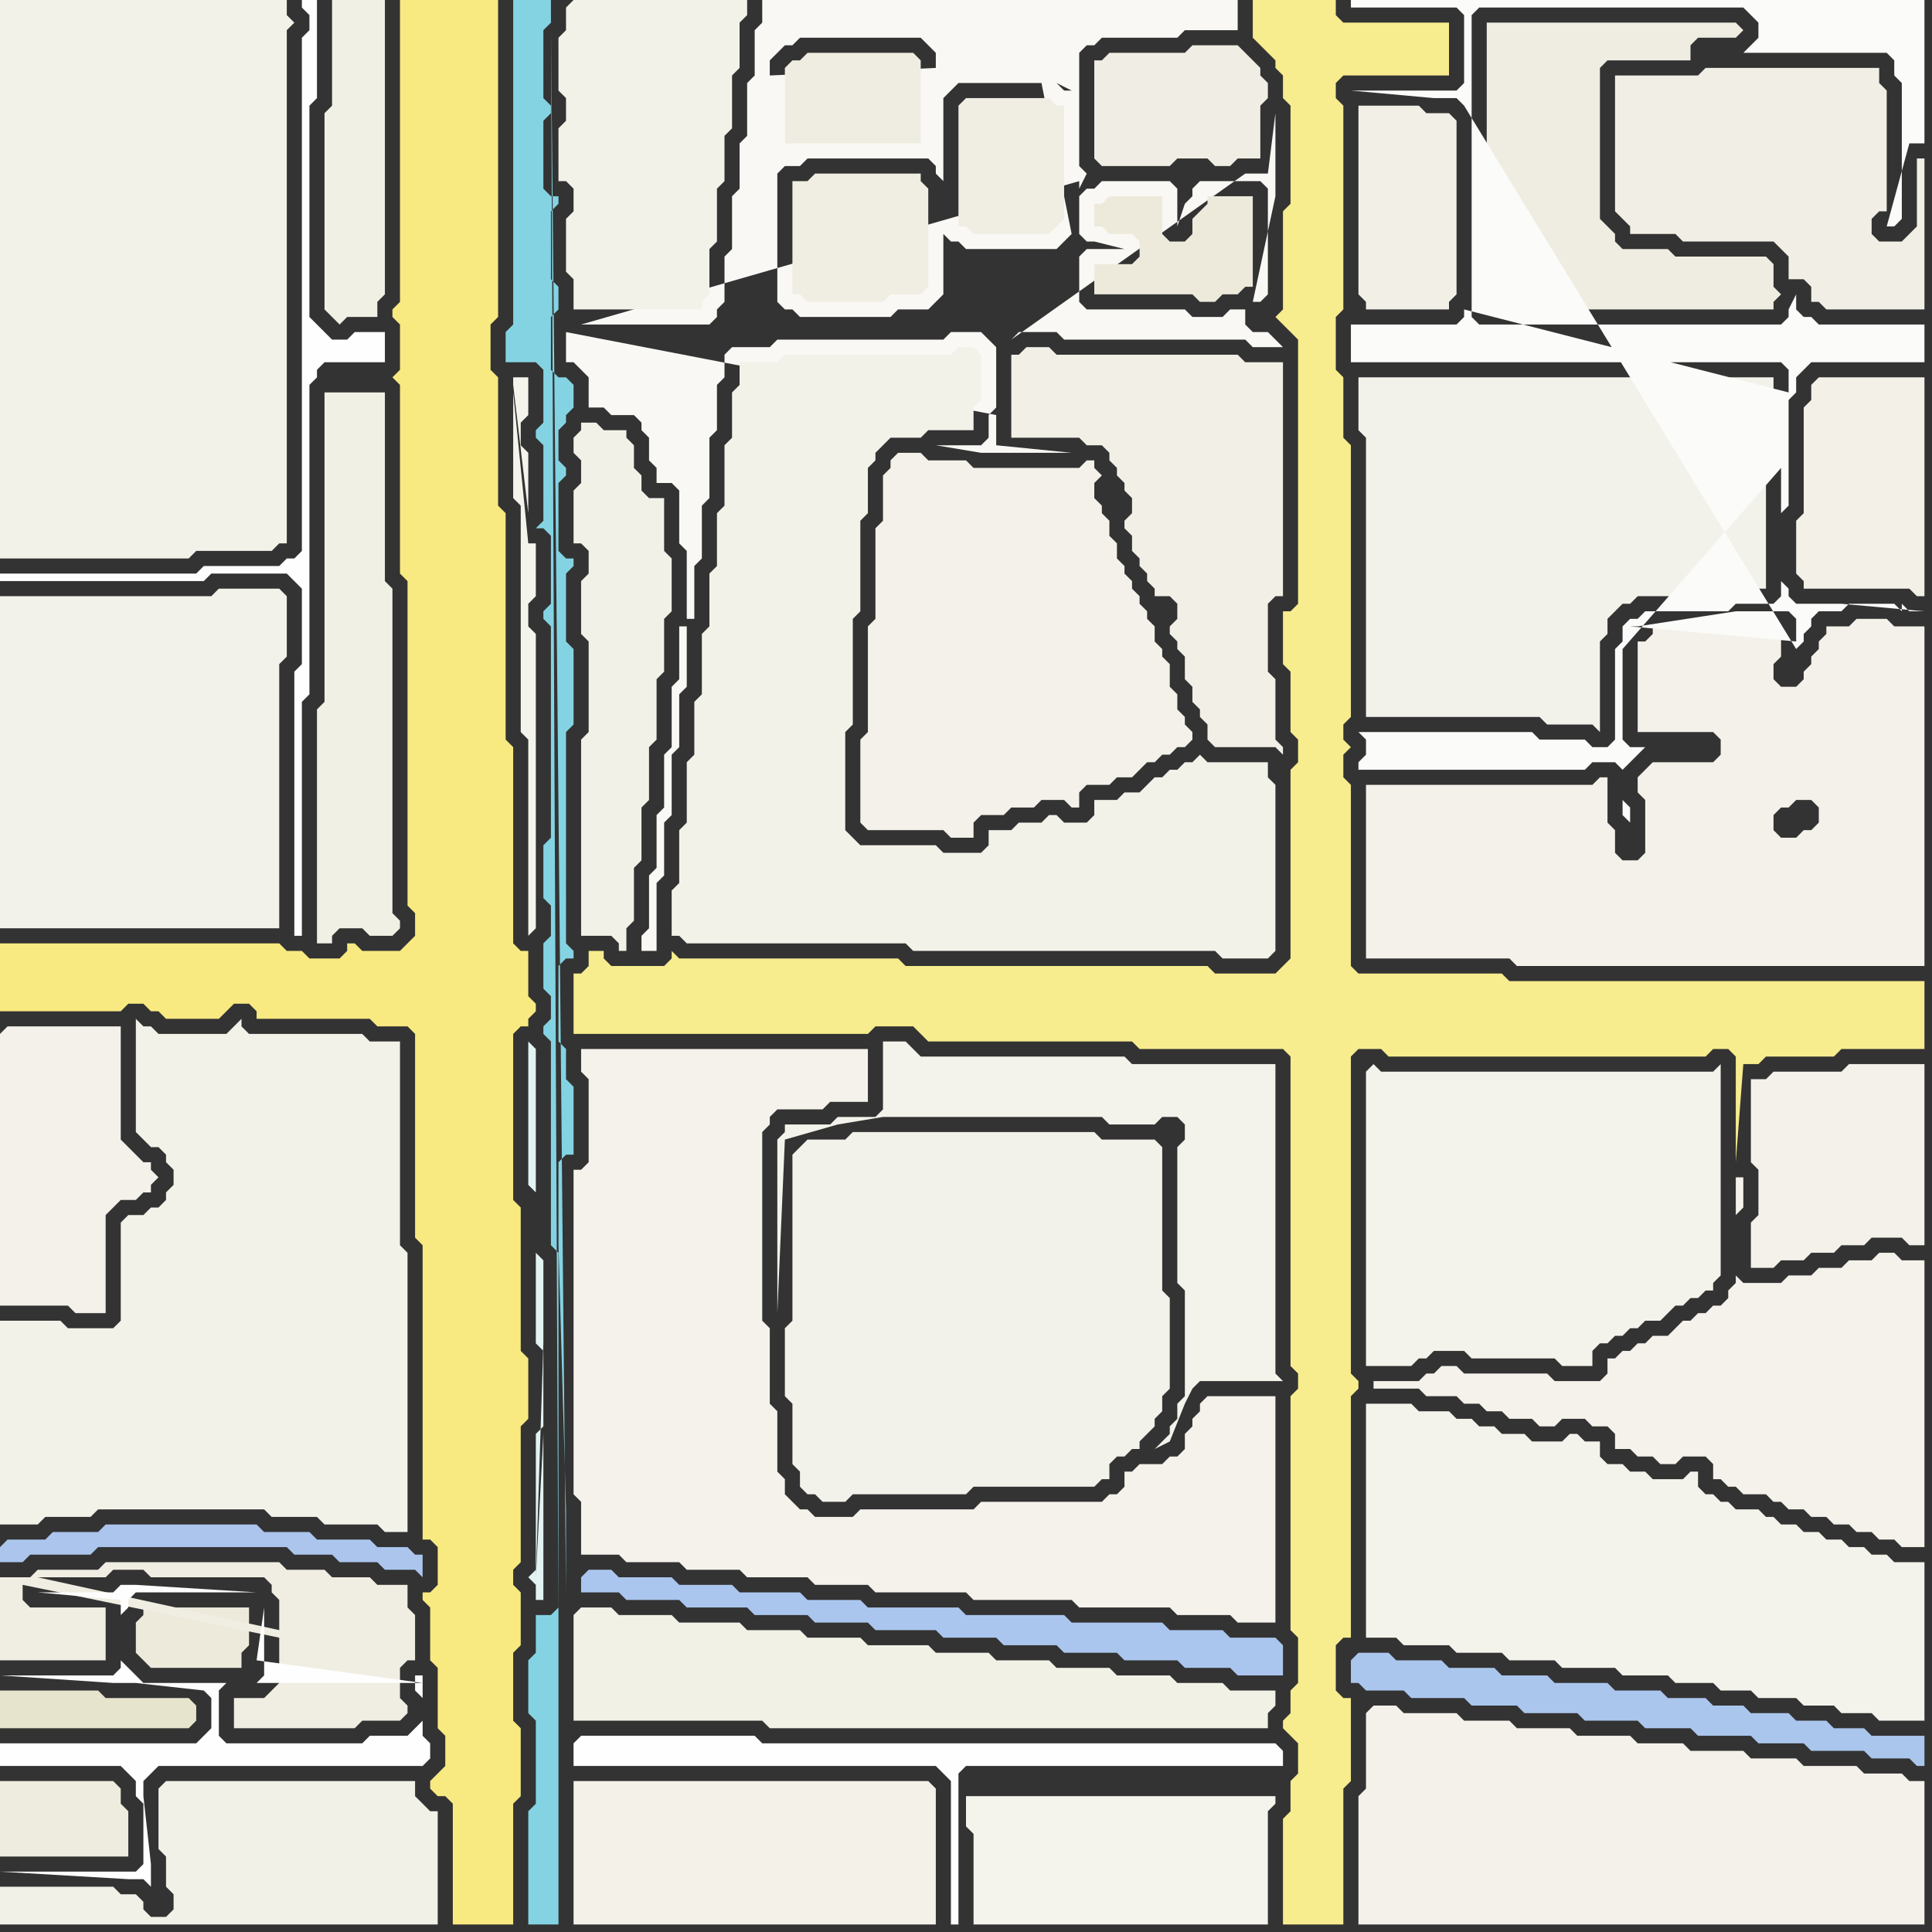 <svg width="256" height="256" xmlns="http://www.w3.org/2000/svg"><rect width="100%" height="100%" fill="#333333" stroke="none"/><script> 
var tempColor;
function hoverPath(evt){
obj = evt.target;
tempColor = obj.getAttribute("fill");
obj.setAttribute("fill","red");
//alert(tempColor);
//obj.setAttribute("stroke","red");}
function recoverPath(evt){
obj = evt.target;
obj.setAttribute("fill", tempColor);
//obj.setAttribute("stroke", tempColor);
}</script><path onmouseover="hoverPath(evt)" onmouseout="recoverPath(evt)" fill="rgb(254,254,254)" d="M  1,76l -1,0 0,1 27,0 1,-1 10,0 1,1 1,1 0,10 -1,1 0,35 1,0 0,-31 1,-1 0,-41 1,-1 0,-1 1,-1 8,0 0,-4 -4,0 -1,1 -2,0 -1,-1 -1,-1 -1,-1 0,-28 1,-1 0,-13 -2,0 0,1 1,1 0,2 -1,1 0,68 -1,1 -1,0 -1,1 -10,0 -1,1Z"/>
<path onmouseover="hoverPath(evt)" onmouseout="recoverPath(evt)" fill="rgb(241,240,229)" d="M  45,52l -2,0 0,41 -1,1 0,31 2,0 0,-1 1,-1 3,0 1,1 3,0 1,-1 0,-1 -1,-1 0,-43 -1,-1 0,-25Z"/>
<path onmouseover="hoverPath(evt)" onmouseout="recoverPath(evt)" fill="rgb(245,244,236)" d="M  68,52l 0,14 1,1 0,30 1,1 0,26 1,-1 0,-39 -1,-1 0,-3 1,-1 0,-7 -1,0 -2,-20 2,16 0,-8 -1,-1 0,-3 1,-1 0,-5 -2,0 0,1 2,17 -2,-16Z"/>
<path onmouseover="hoverPath(evt)" onmouseout="recoverPath(evt)" fill="rgb(249,248,244)" d="M  75,44l 0,4 1,0 1,1 1,1 0,4 2,0 1,1 3,0 1,1 0,1 1,1 0,3 1,1 0,2 2,0 1,1 0,7 1,1 0,9 1,0 0,-7 1,-1 0,-7 1,-1 0,-8 1,-1 0,-6 1,-1 0,-3 1,-1 5,0 1,-1 22,0 1,-1 4,0 1,1 1,1 0,8 -1,1 0,3 -1,1 -6,0 6,1 12,0 -10,-1 0,-4 -57,-11 16,39 -1,0 0,7 -1,1 0,8 -1,1 0,7 -1,1 0,7 -1,1 0,7 -1,1 0,2 2,0 0,-9 1,-1 0,-7 1,-1 0,-8 1,-1 0,-7 1,-1 0,-8 -16,-39 59,1 1,-1 5,0 1,1 24,0 1,1 4,0 -1,-1 0,0 -1,-1 -2,0 -1,-1 0,-2 -2,0 -1,1 -4,0 -1,-1 -13,0 -1,-1 0,-6 1,-1 5,0 -4,-1 -1,0 -1,-1 0,-5 1,-1 1,0 1,-1 9,0 1,1 0,5 1,-3 1,-1 0,-1 1,-1 8,0 1,1 0,14 -1,1 -1,0 3,-14 0,-11 -1,8 -3,0 -31,22 -59,-1 68,-20 0,1 1,-2 -1,-1 0,-15 1,-1 1,0 1,-1 10,0 1,-1 7,0 0,-4 -63,0 0,3 -1,1 0,6 -1,1 0,7 -1,1 0,6 -1,1 0,7 -1,1 0,6 -1,1 0,1 -1,1 -17,0 66,-19 -68,20 67,-32 -1,0 -1,-1 2,1 -67,32 67,-13 -1,1 -1,1 -12,0 -1,-1 -1,0 -1,-1 0,8 -1,1 -1,1 -4,0 -1,1 -12,0 -1,-1 -1,0 -1,-1 0,-17 1,-1 2,0 1,-1 16,0 1,1 0,1 1,1 0,-11 1,-1 1,-1 11,0 4,20 -67,13 49,-32 0,0 -49,32 82,-21 0,0 -82,21 27,-34 0,-2 1,-1 1,-1 1,0 1,-1 16,0 1,1 1,1 0,2 -22,1 -27,34 27,-33 0,0 -27,33Z"/>
<path onmouseover="hoverPath(evt)" onmouseout="recoverPath(evt)" fill="rgb(244,243,235)" d="M  122,140l 0,0 -1,-1 -1,-1 -3,0 0,9 -1,1 -5,0 -1,1 -6,0 0,1 -1,1 0,23 1,-23 7,-2 6,-1 29,0 1,1 6,0 1,-1 2,0 1,1 0,2 -1,1 0,18 1,1 0,14 -1,1 0,2 -1,1 0,1 -2,2 2,-1 0,0 2,-5 1,-2 1,-1 11,0 -1,-1 0,-41 -19,0 -1,-1Z"/>
<path onmouseover="hoverPath(evt)" onmouseout="recoverPath(evt)" fill="rgb(171,198,237)" d="M  179,220l 0,3 1,0 1,1 5,0 1,1 7,0 1,1 6,0 1,1 7,0 1,1 7,0 1,1 6,0 1,1 7,0 1,1 6,0 1,1 7,0 1,1 5,0 1,1 1,0 0,-4 -7,0 -1,-1 -4,0 -1,-1 -4,0 -1,-1 -5,0 -1,-1 -4,0 -1,-1 -5,0 -1,-1 -6,0 -1,-1 -7,0 -1,-1 -6,0 -1,-1 -6,0 -1,-1 -6,0 -1,-1 -4,0 -1,1Z"/>
<path onmouseover="hoverPath(evt)" onmouseout="recoverPath(evt)" fill="rgb(243,242,234)" d="M  180,52l 0,5 1,1 0,37 23,0 1,1 6,0 1,1 0,-12 1,-1 0,-2 1,-1 1,-1 1,0 1,-1 11,0 1,-1 5,0 0,-17 1,-1 0,-10 -55,0Z"/>
<path onmouseover="hoverPath(evt)" onmouseout="recoverPath(evt)" fill="rgb(244,243,235)" d="M  181,188l 0,29 4,0 1,1 6,0 1,1 6,0 1,1 6,0 1,1 7,0 1,1 6,0 1,1 5,0 1,1 4,0 1,1 5,0 1,1 4,0 1,1 4,0 1,1 6,0 0,-21 -4,0 -1,-1 -2,0 -1,-1 -2,0 -1,-1 -2,0 -1,-1 -2,0 -1,-1 -2,0 -1,-1 -1,0 -1,-1 -3,0 -1,-1 -1,0 -1,-1 -1,0 -1,-1 0,-2 -1,0 -1,1 -4,0 -1,-1 -2,0 -1,-1 -2,0 -1,-1 0,-2 -2,0 -1,-1 -1,0 -1,1 -4,0 -1,-1 -3,0 -1,-1 -2,0 -1,-1 -2,0 -1,-1 -4,0 -1,-1 -6,0Z"/>
<path onmouseover="hoverPath(evt)" onmouseout="recoverPath(evt)" fill="rgb(241,239,229)" d="M  214,12l 0,16 1,1 1,1 0,1 6,0 1,1 12,0 1,1 1,1 0,3 2,0 1,1 0,2 1,0 1,1 13,0 0,-20 -1,0 0,9 -1,1 -1,1 -3,0 -1,-1 0,-2 1,-1 1,0 0,-16 -1,-1 0,-2 -23,0 -1,1 -11,0Z"/>
<path onmouseover="hoverPath(evt)" onmouseout="recoverPath(evt)" fill="rgb(243,242,234)" d="M  0,81l 0,42 37,0 0,-35 1,-1 0,-8 -1,-1 -8,0 -1,1 -28,0Z"/>
<path onmouseover="hoverPath(evt)" onmouseout="recoverPath(evt)" fill="rgb(243,241,233)" d="M  0,137l 0,36 9,0 1,1 4,0 0,-13 1,-1 1,-1 2,0 1,-1 1,0 0,-1 1,-1 -1,-1 0,-1 -1,0 -1,-1 -1,-1 -1,-1 0,-15 -15,0 -1,1Z"/>
<path onmouseover="hoverPath(evt)" onmouseout="recoverPath(evt)" fill="rgb(171,197,237)" d="M  0,205l 0,2 3,0 1,-1 8,0 1,-1 25,0 1,1 5,0 1,1 5,0 1,1 4,0 1,1 0,-3 -1,0 -1,-1 -4,0 -1,-1 -7,0 -1,-1 -6,0 -1,-1 -20,0 -1,1 -6,0 -1,1 -5,0 -1,1Z"/>
<path onmouseover="hoverPath(evt)" onmouseout="recoverPath(evt)" fill="rgb(237,234,220)" d="M  29,213l -10,0 0,1 -1,1 0,4 1,1 0,0 1,1 12,0 0,-2 1,-1 0,-5Z"/>
<path onmouseover="hoverPath(evt)" onmouseout="recoverPath(evt)" fill="rgb(240,238,226)" d="M  37,217l 0,6 -1,1 -1,1 -4,0 0,4 16,0 1,-1 5,0 1,-1 0,-1 -1,-1 0,-4 1,-1 1,0 0,-6 -1,-1 0,-3 -4,0 -1,-1 -5,0 -1,-1 -5,0 -1,-1 -23,0 -1,1 -8,0 -1,1 -4,0 0,11 14,0 0,-7 -10,0 -1,-1 0,-2 34,7 -32,-8 9,0 1,-1 4,0 1,1 15,0 1,1 0,1 1,1 0,4 -32,-7 32,8Z"/>
<path onmouseover="hoverPath(evt)" onmouseout="recoverPath(evt)" fill="rgb(241,240,229)" d="M  45,0l -1,0 0,14 -1,1 0,26 1,1 0,0 1,1 1,-1 4,0 0,-2 1,-1 0,-39Z"/>
<path onmouseover="hoverPath(evt)" onmouseout="recoverPath(evt)" fill="rgb(243,242,233)" d="M  75,1l 0,3 -1,1 0,7 1,1 0,3 -1,1 0,7 1,0 1,1 0,3 -1,1 0,7 1,1 0,4 17,0 0,-1 1,-1 0,-6 1,-1 0,-7 1,-1 0,-6 1,-1 0,-7 1,-1 0,-6 1,-1 0,-2 -23,0 -1,1Z"/>
<path onmouseover="hoverPath(evt)" onmouseout="recoverPath(evt)" fill="rgb(171,198,238)" d="M  77,209l 0,2 5,0 1,1 7,0 1,1 8,0 1,1 7,0 1,1 7,0 1,1 8,0 1,1 7,0 1,1 7,0 1,1 7,0 1,1 7,0 1,1 6,0 1,1 6,0 0,-4 -1,-1 -6,0 -1,-1 -7,0 -1,-1 -12,0 -1,-1 -13,0 -1,-1 -12,0 -1,-1 -7,0 -1,-1 -8,0 -1,-1 -7,0 -1,-1 -7,0 -1,-1 -3,0 -1,1Z"/>
<path onmouseover="hoverPath(evt)" onmouseout="recoverPath(evt)" fill="rgb(247,236,142)" d="M  77,129l -1,0 0,8 39,0 1,-1 5,0 1,1 1,1 27,0 1,1 19,0 1,1 0,41 1,1 0,2 -1,1 0,31 1,1 0,6 -1,1 0,3 -1,1 0,1 1,1 1,1 0,4 -1,1 0,4 -1,1 0,14 8,0 0,-18 1,-1 0,-11 -1,0 -1,-1 0,-6 1,-1 1,0 0,-32 1,-1 0,-1 -1,-1 0,-42 1,-1 3,0 1,1 42,0 1,-1 2,0 1,1 0,14 1,-13 2,0 1,-1 9,0 1,-1 11,0 0,-9 -55,0 -1,-1 -19,0 -1,-1 0,-24 -1,-1 0,-3 1,-1 -1,-1 0,-2 1,-1 0,-36 -1,-1 0,-8 -1,-1 0,-7 1,-1 0,-27 -1,-1 0,-2 1,-1 14,0 0,-7 -14,0 -1,-1 0,-2 -11,0 0,5 1,1 0,0 1,1 1,1 0,1 1,1 0,3 1,1 0,13 -1,1 0,13 -1,1 0,0 1,1 1,1 1,1 0,35 -1,1 -1,0 0,7 1,1 0,8 1,1 0,3 -1,1 0,25 -1,1 -1,1 -8,0 -1,-1 -40,0 -1,-1 -29,0 -1,-1 0,1 -1,1 -7,0 -1,-1 0,-1 -2,0 0,2 -1,1 93,107 -93,-107Z"/>
<path onmouseover="hoverPath(evt)" onmouseout="recoverPath(evt)" fill="rgb(243,242,234)" d="M  106,152l 0,0 -1,1 0,22 -1,1 0,9 1,1 0,8 1,1 0,2 1,1 1,0 1,1 3,0 1,-1 15,0 1,-1 16,0 1,-1 1,0 0,-2 1,-1 1,0 1,-1 1,0 0,-1 1,-1 1,-1 0,-1 1,-1 0,-2 1,-1 0,-12 -1,-1 0,-19 -1,-1 -7,0 -1,-1 -32,0 -1,1 -5,0 -1,1Z"/>
<path onmouseover="hoverPath(evt)" onmouseout="recoverPath(evt)" fill="rgb(242,240,230)" d="M  134,49l 0,9 9,0 1,1 2,0 1,1 0,1 1,1 0,1 1,1 0,1 1,1 0,2 -1,1 0,1 1,1 0,2 1,1 0,1 1,1 0,1 1,1 0,1 2,0 1,1 0,2 -1,1 0,1 1,1 0,1 1,1 0,3 1,1 0,2 1,1 0,1 1,1 0,2 1,1 8,0 1,1 0,-1 -1,-1 0,-8 -1,-1 0,-9 1,-1 1,0 0,-31 -5,0 -1,-1 -24,0 -1,-1 -3,0 -1,1 -1,0Z"/>
<path onmouseover="hoverPath(evt)" onmouseout="recoverPath(evt)" fill="rgb(239,237,225)" d="M  197,5l 0,36 38,0 0,-1 1,-1 -1,-1 0,-3 -1,-1 -12,0 -1,-1 -6,0 -1,-1 0,-1 -2,-2 0,-20 1,-1 11,0 0,-2 1,-1 5,0 1,-1 -1,-1 -33,0Z"/>
<path onmouseover="hoverPath(evt)" onmouseout="recoverPath(evt)" fill="rgb(244,242,235)" d="M  208,183l -2,0 -1,-1 -11,0 -1,-1 -2,0 -1,1 -1,0 -1,1 -6,0 0,1 6,0 1,1 4,0 1,1 2,0 1,1 2,0 1,1 3,0 1,1 2,0 1,-1 3,0 1,1 2,0 1,1 0,2 2,0 1,1 2,0 1,1 2,0 1,-1 3,0 1,1 0,2 1,0 1,1 1,0 1,1 3,0 1,1 1,0 1,1 2,0 1,1 2,0 1,1 2,0 1,1 2,0 1,1 2,0 1,1 3,0 0,-38 -3,0 -1,-1 -2,0 -1,1 -3,0 -1,1 -3,0 -1,1 -3,0 -1,1 -5,0 -1,-1 0,1 -1,1 0,1 -1,1 -1,0 -1,1 -1,0 -1,1 -1,0 -1,1 -1,1 -2,0 -1,1 -1,0 -1,1 -1,0 -1,1 -1,0 0,2 -1,1 -4,0 22,-22 1,-1 0,-4 -1,0 0,5 -22,22Z"/>
<path onmouseover="hoverPath(evt)" onmouseout="recoverPath(evt)" fill="rgb(238,236,222)" d="M  11,246l 6,0 0,-6 -1,-1 0,-2 -1,-1 -15,0 0,10Z"/>
<path onmouseover="hoverPath(evt)" onmouseout="recoverPath(evt)" fill="rgb(227,242,243)" d="M  71,166l 0,12 1,1 0,10 -1,1 0,18 -1,1 1,1 0,2 1,0 0,-22 -1,19 0,0 1,-31 0,-11 -1,-1 0,-27 -1,-1 0,19 1,1Z"/>
<path onmouseover="hoverPath(evt)" onmouseout="recoverPath(evt)" fill="rgb(132,211,227)" d="M  73,2l 0,-2 -5,0 0,43 -1,1 0,4 4,0 1,1 0,7 -1,1 0,1 1,1 0,10 -1,1 1,0 1,1 0,9 -1,1 0,1 1,1 0,28 -1,1 0,7 1,1 0,4 -1,1 0,6 1,1 0,3 -1,1 0,1 1,1 0,27 1,1 0,47 -1,1 -2,0 0,5 -1,1 0,7 1,1 0,11 -1,1 0,15 4,0 0,-41 -1,-212 2,209 0,-11 -1,-35 0,-11 1,-1 1,0 0,-9 -1,-1 0,-4 -1,-1 0,-10 1,-1 1,0 0,-1 -1,-1 0,-28 1,-1 0,-10 -1,-1 0,-9 1,-1 0,-1 -1,0 -1,-1 0,-9 1,-1 0,-1 -1,-1 0,-4 1,-1 0,-1 1,-1 0,-3 -1,-1 -1,0 -1,-1 0,-7 1,-1 0,-3 -1,-1 0,-9 1,-1 0,-1 -1,0 -1,-1 0,-9 1,-1 0,-1 -1,-1 0,-9 1,-1 2,208 -2,-209Z"/>
<path onmouseover="hoverPath(evt)" onmouseout="recoverPath(evt)" fill="rgb(242,241,231)" d="M  76,58l 0,2 1,1 0,3 -1,1 0,7 1,0 1,1 0,3 -1,1 0,7 1,1 0,12 -1,1 0,26 4,0 1,1 0,1 1,0 0,-3 1,-1 0,-7 1,-1 0,-7 1,-1 0,-7 1,-1 0,-8 1,-1 0,-7 1,-1 0,-7 -1,-1 0,-7 -2,0 -1,-1 0,-2 -1,-1 0,-3 -1,-1 0,-1 -3,0 -1,-1 -2,0 0,1 -1,1Z"/>
<path onmouseover="hoverPath(evt)" onmouseout="recoverPath(evt)" fill="rgb(242,241,230)" d="M  76,214l 0,14 25,0 1,1 66,0 0,-2 1,-1 0,-2 -6,0 -1,-1 -6,0 -1,-1 -7,0 -1,-1 -7,0 -1,-1 -7,0 -1,-1 -7,0 -1,-1 -8,0 -1,-1 -7,0 -1,-1 -7,0 -1,-1 -8,0 -1,-1 -7,0 -1,-1 -4,0 -1,1Z"/>
<path onmouseover="hoverPath(evt)" onmouseout="recoverPath(evt)" fill="rgb(243,241,232)" d="M  76,238l 0,17 48,0 0,-18 -1,-1 -47,0Z"/>
<path onmouseover="hoverPath(evt)" onmouseout="recoverPath(evt)" fill="rgb(243,242,233)" d="M  98,50l 0,1 -1,1 0,6 -1,1 0,8 -1,1 0,7 -1,1 0,7 -1,1 0,8 -1,1 0,7 -1,1 0,8 -1,1 0,7 -1,1 0,6 1,0 1,1 29,0 1,1 40,0 1,1 6,0 1,-1 0,-22 -1,-1 0,-2 -8,0 -1,-1 -1,1 -1,0 -1,1 -1,0 -1,1 -1,0 -2,2 -2,0 -1,1 -3,0 0,2 -1,1 -3,0 -1,-1 -1,0 -1,1 -3,0 -1,1 -3,0 0,2 -1,1 -5,0 -1,-1 -10,0 -1,-1 -1,-1 0,-13 1,-1 0,-14 1,-1 0,-12 1,-1 0,-6 1,-1 0,-1 1,-1 1,-1 4,0 1,-1 6,0 0,-3 1,-1 0,-6 -1,-1 -2,0 -1,1 -22,0 -1,1 -5,0Z"/>
<path onmouseover="hoverPath(evt)" onmouseout="recoverPath(evt)" fill="rgb(240,238,227)" d="M  105,26l 0,13 1,0 1,1 10,0 1,-1 4,0 1,-1 0,-13 -1,-1 0,-1 -14,0 -1,1 -2,0Z"/>
<path onmouseover="hoverPath(evt)" onmouseout="recoverPath(evt)" fill="rgb(244,243,236)" d="M  131,238l -3,0 0,4 1,1 0,12 39,0 0,-15 1,-1 0,-1Z"/>
<path onmouseover="hoverPath(evt)" onmouseout="recoverPath(evt)" fill="rgb(237,234,220)" d="M  155,32l -1,-1 0,-5 -7,0 -1,1 -1,0 0,3 1,0 1,1 3,0 1,1 0,2 -1,1 -5,0 0,4 13,0 1,1 2,0 1,-1 2,0 1,-1 1,0 0,-12 -6,0 0,1 -1,1 -1,1 0,2 -1,1Z"/>
<path onmouseover="hoverPath(evt)" onmouseout="recoverPath(evt)" fill="rgb(243,241,233)" d="M  181,106l 0,21 19,0 1,1 54,0 0,-45 -4,0 -1,-1 -4,0 -1,1 -3,0 0,1 -1,1 0,1 -1,1 0,1 -1,1 0,1 -1,1 -2,0 -1,-1 0,-2 1,-1 0,-4 -17,0 0,1 -1,1 -1,0 0,12 10,0 1,1 0,2 -1,1 -8,0 -1,1 -1,1 0,2 1,1 0,7 -1,1 -2,0 -1,-1 0,-3 -1,-1 0,-6 -1,0 -1,1 -30,0 0,2 54,2 1,-1 1,0 1,-1 2,0 1,1 0,2 -1,1 -1,0 -1,1 -2,0 -1,-1 0,-2 -54,-2Z"/>
<path onmouseover="hoverPath(evt)" onmouseout="recoverPath(evt)" fill="rgb(244,243,235)" d="M  181,142l 0,39 6,0 1,-1 1,0 1,-1 4,0 1,1 11,0 1,1 4,0 0,-2 1,-1 1,0 1,-1 1,0 1,-1 1,0 1,-1 2,0 1,-1 1,-1 1,0 1,-1 1,0 1,-1 1,0 0,-1 1,-1 0,-28 -1,1 -44,0 -1,-1 -1,1Z"/>
<path onmouseover="hoverPath(evt)" onmouseout="recoverPath(evt)" fill="rgb(243,242,233)" d="M  0,3l 0,71 25,0 1,-1 10,0 1,-1 1,0 0,-68 1,-1 -1,-1 0,-2 -38,0Z"/>
<path onmouseover="hoverPath(evt)" onmouseout="recoverPath(evt)" fill="rgb(248,233,129)" d="M  0,127l 0,7 16,0 1,-1 2,0 1,1 1,0 1,1 7,0 1,-1 1,-1 2,0 1,1 0,1 15,0 1,1 4,0 1,1 0,27 1,1 0,39 1,0 1,1 0,5 -1,1 -1,0 0,1 1,1 0,7 1,1 0,8 1,1 0,4 -1,1 -1,1 0,1 1,1 1,0 1,1 0,16 8,0 0,-16 1,-1 0,-9 -1,-1 0,-9 1,-1 0,-7 -1,-1 0,-2 1,-1 0,-18 1,-1 0,-8 -1,-1 0,-19 -1,-1 0,-22 1,-1 1,0 0,-1 1,-1 0,-1 -1,-1 0,-6 -1,0 -1,-1 0,-26 -1,-1 0,-30 -1,-1 0,-17 -1,-1 0,-6 1,-1 0,-42 -13,0 0,40 -1,1 0,1 1,1 0,6 -1,1 0,0 1,1 0,25 1,1 0,43 1,1 0,3 -1,1 -1,1 -5,0 -1,-1 -1,0 0,1 -1,1 -4,0 -1,-1 -2,0 -1,-1 -37,0Z"/>
<path onmouseover="hoverPath(evt)" onmouseout="recoverPath(evt)" fill="rgb(243,242,233)" d="M  18,200l 17,0 1,1 6,0 1,1 7,0 1,1 3,0 0,-37 -1,-1 0,-27 -4,0 -1,-1 -15,0 -1,-1 0,-1 -1,1 -1,1 -9,0 -1,-1 -1,0 -1,-1 0,15 1,1 0,0 1,1 1,0 1,1 0,1 1,1 0,2 -1,1 0,1 -1,1 -1,0 -1,1 -2,0 -1,1 0,13 -1,1 -6,0 -1,-1 -8,0 0,27 5,0 1,-1 6,0 1,-1Z"/>
<path onmouseover="hoverPath(evt)" onmouseout="recoverPath(evt)" fill="rgb(230,228,205)" d="M  18,225l -4,0 -1,-1 -13,0 0,5 25,0 1,-1 0,-2 -1,-1Z"/>
<path onmouseover="hoverPath(evt)" onmouseout="recoverPath(evt)" fill="rgb(242,241,232)" d="M  21,239l 0,6 1,1 0,4 1,1 0,2 -1,1 -2,0 -1,-1 0,-1 -1,-1 -2,0 -1,-1 -15,0 0,5 58,0 0,-15 -1,0 -1,-1 -1,-1 0,-2 -33,0 -1,1Z"/>
<path onmouseover="hoverPath(evt)" onmouseout="recoverPath(evt)" fill="rgb(254,254,254)" d="M  56,223l 0,-1 -1,0 0,2 1,1 0,3 -1,1 -1,1 -5,0 -1,1 -18,0 -1,-1 0,-6 1,-1 -11,0 -1,-1 -1,-1 -1,-1 0,-6 1,-1 0,-1 1,-1 16,0 -16,-1 -2,0 -1,1 -10,0 11,1 0,9 -1,1 -15,0 15,1 3,0 9,1 1,1 0,4 -1,1 -1,1 -26,0 0,3 16,0 1,1 1,1 0,2 1,1 0,8 -1,1 -18,0 17,1 2,0 1,1 0,-3 -1,-9 0,-2 1,-1 1,-1 35,0 1,-1 0,-2 -1,-1 0,-7 -22,0 1,-1 0,-9 -1,7Z"/>
<path onmouseover="hoverPath(evt)" onmouseout="recoverPath(evt)" fill="rgb(254,254,254)" d="M  76,231l 0,3 48,0 1,1 1,1 0,19 1,0 0,-20 1,-1 42,0 0,-2 -1,-1 -68,0 -1,-1 -23,0 -1,1Z"/>
<path onmouseover="hoverPath(evt)" onmouseout="recoverPath(evt)" fill="rgb(244,242,235)" d="M  78,139l -1,0 0,3 1,1 0,11 -1,1 -1,0 0,43 1,1 0,7 5,0 1,1 7,0 1,1 7,0 1,1 8,0 1,1 7,0 1,1 12,0 1,1 13,0 1,1 12,0 1,1 7,0 1,1 5,0 0,-30 -9,0 -1,1 0,1 -1,1 0,1 -1,1 0,2 -1,1 -1,0 -1,1 -3,0 -1,1 -1,0 0,2 -1,1 -1,0 -1,1 -16,0 -1,1 -15,0 -1,1 -5,0 -1,-1 -1,0 -1,-1 -1,-1 0,-2 -1,-1 0,-8 -1,-1 0,-10 -1,-1 0,-25 1,-1 0,-1 1,-1 6,0 1,-1 5,0 0,-7Z"/>
<path onmouseover="hoverPath(evt)" onmouseout="recoverPath(evt)" fill="rgb(239,237,225)" d="M  108,19l 14,0 0,-11 -1,-1 -14,0 -1,1 -1,0 -1,1 0,10Z"/>
<path onmouseover="hoverPath(evt)" onmouseout="recoverPath(evt)" fill="rgb(243,241,233)" d="M  118,62l 0,0 -1,1 0,6 -1,1 0,12 -1,1 0,14 -1,1 0,11 1,1 10,0 1,1 3,0 0,-2 1,-1 3,0 1,-1 3,0 1,-1 3,0 1,1 1,0 0,-2 1,-1 3,0 1,-1 2,0 1,-1 1,-1 1,0 1,-1 1,0 1,-1 1,0 1,-1 0,-1 -1,-1 0,-1 -1,-1 0,-2 -1,-1 0,-3 -1,-1 0,-1 -1,-1 0,-2 -1,-1 0,-1 -1,-1 0,-1 -1,-1 0,-1 -1,-1 0,-1 -1,-1 0,-2 -1,-1 0,-2 -1,-1 0,-1 -1,-1 0,-2 1,-1 -1,-1 0,-1 -1,0 -1,1 -14,0 -1,-1 -5,0 -1,-1 -3,0 -1,1Z"/>
<path onmouseover="hoverPath(evt)" onmouseout="recoverPath(evt)" fill="rgb(240,237,226)" d="M  127,19l 0,11 1,0 1,1 10,0 1,-1 0,0 1,-1 0,-15 -1,0 -1,-1 -11,0 -1,1Z"/>
<path onmouseover="hoverPath(evt)" onmouseout="recoverPath(evt)" fill="rgb(240,238,228)" d="M  155,7l -8,0 -1,1 -1,0 0,13 1,1 9,0 1,-1 4,0 1,1 2,0 1,-1 3,0 0,-7 1,-1 0,-2 -1,-1 0,-1 -2,-2 -1,-1 -6,0 -1,1Z"/>
<path onmouseover="hoverPath(evt)" onmouseout="recoverPath(evt)" fill="rgb(243,241,233)" d="M  181,227l 0,10 -1,1 0,17 75,0 0,-19 -2,0 -1,-1 -5,0 -1,-1 -7,0 -1,-1 -6,0 -1,-1 -7,0 -1,-1 -6,0 -1,-1 -7,0 -1,-1 -7,0 -1,-1 -6,0 -1,-1 -7,0 -1,-1 -3,0 -1,1Z"/>
<path onmouseover="hoverPath(evt)" onmouseout="recoverPath(evt)" fill="rgb(242,240,230)" d="M  191,15l -2,0 -1,-1 -8,0 0,25 1,1 0,1 11,0 0,-1 1,-1 0,-23 -1,-1Z"/>
<path onmouseover="hoverPath(evt)" onmouseout="recoverPath(evt)" fill="rgb(243,241,233)" d="M  234,143l -2,0 0,11 1,1 0,6 -1,1 0,6 3,0 1,-1 3,0 1,-1 3,0 1,-1 3,0 1,-1 4,0 1,1 2,0 0,-24 -10,0 -1,1 -9,0 -1,1Z"/>
<path onmouseover="hoverPath(evt)" onmouseout="recoverPath(evt)" fill="rgb(251,251,249)" d="M  238,86l 1,-1 0,-1 1,-1 0,-1 1,-1 3,0 1,-1 6,0 1,1 0,-1 1,1 2,0 -11,-1 -6,0 -1,-1 0,-1 -1,-1 0,-9 1,-1 0,-14 1,-1 0,-2 1,-1 1,-1 15,0 0,-5 -14,0 -1,-1 -1,0 -1,-1 0,-2 -1,2 0,1 -1,1 -40,0 -1,-1 0,-40 1,-1 35,0 1,1 1,1 0,2 -1,1 -1,1 19,0 1,1 0,2 1,1 0,18 -1,1 -1,0 3,-11 2,0 0,-19 -76,0 0,1 14,0 1,1 0,9 -1,1 -14,0 11,1 3,0 1,1 44,72 -44,-45 0,1 -1,1 -14,0 0,5 57,0 1,1 0,3 -43,-11 44,45 -2,-24 0,17 -1,1 -5,0 -1,1 -11,0 -1,1 -1,0 -1,1 0,2 -1,1 0,12 -1,1 -2,0 -1,-1 -6,0 -1,-1 -23,0 1,1 0,2 -1,1 0,1 30,0 1,-1 3,0 1,1 2,-2 1,-1 -2,0 -1,-1 0,-12 21,-24 2,24 -22,-3 1,0 13,-2 7,0 1,1 0,3 -22,-2 22,3 -23,20 0,2 1,1 0,-2 -1,-1 23,-20Z"/>
<path onmouseover="hoverPath(evt)" onmouseout="recoverPath(evt)" fill="rgb(242,240,231)" d="M  239,59l 0,9 -1,1 0,7 1,1 0,1 14,0 1,1 1,0 0,-29 -14,0 -1,1 0,2 -1,1Z"/>
</svg>